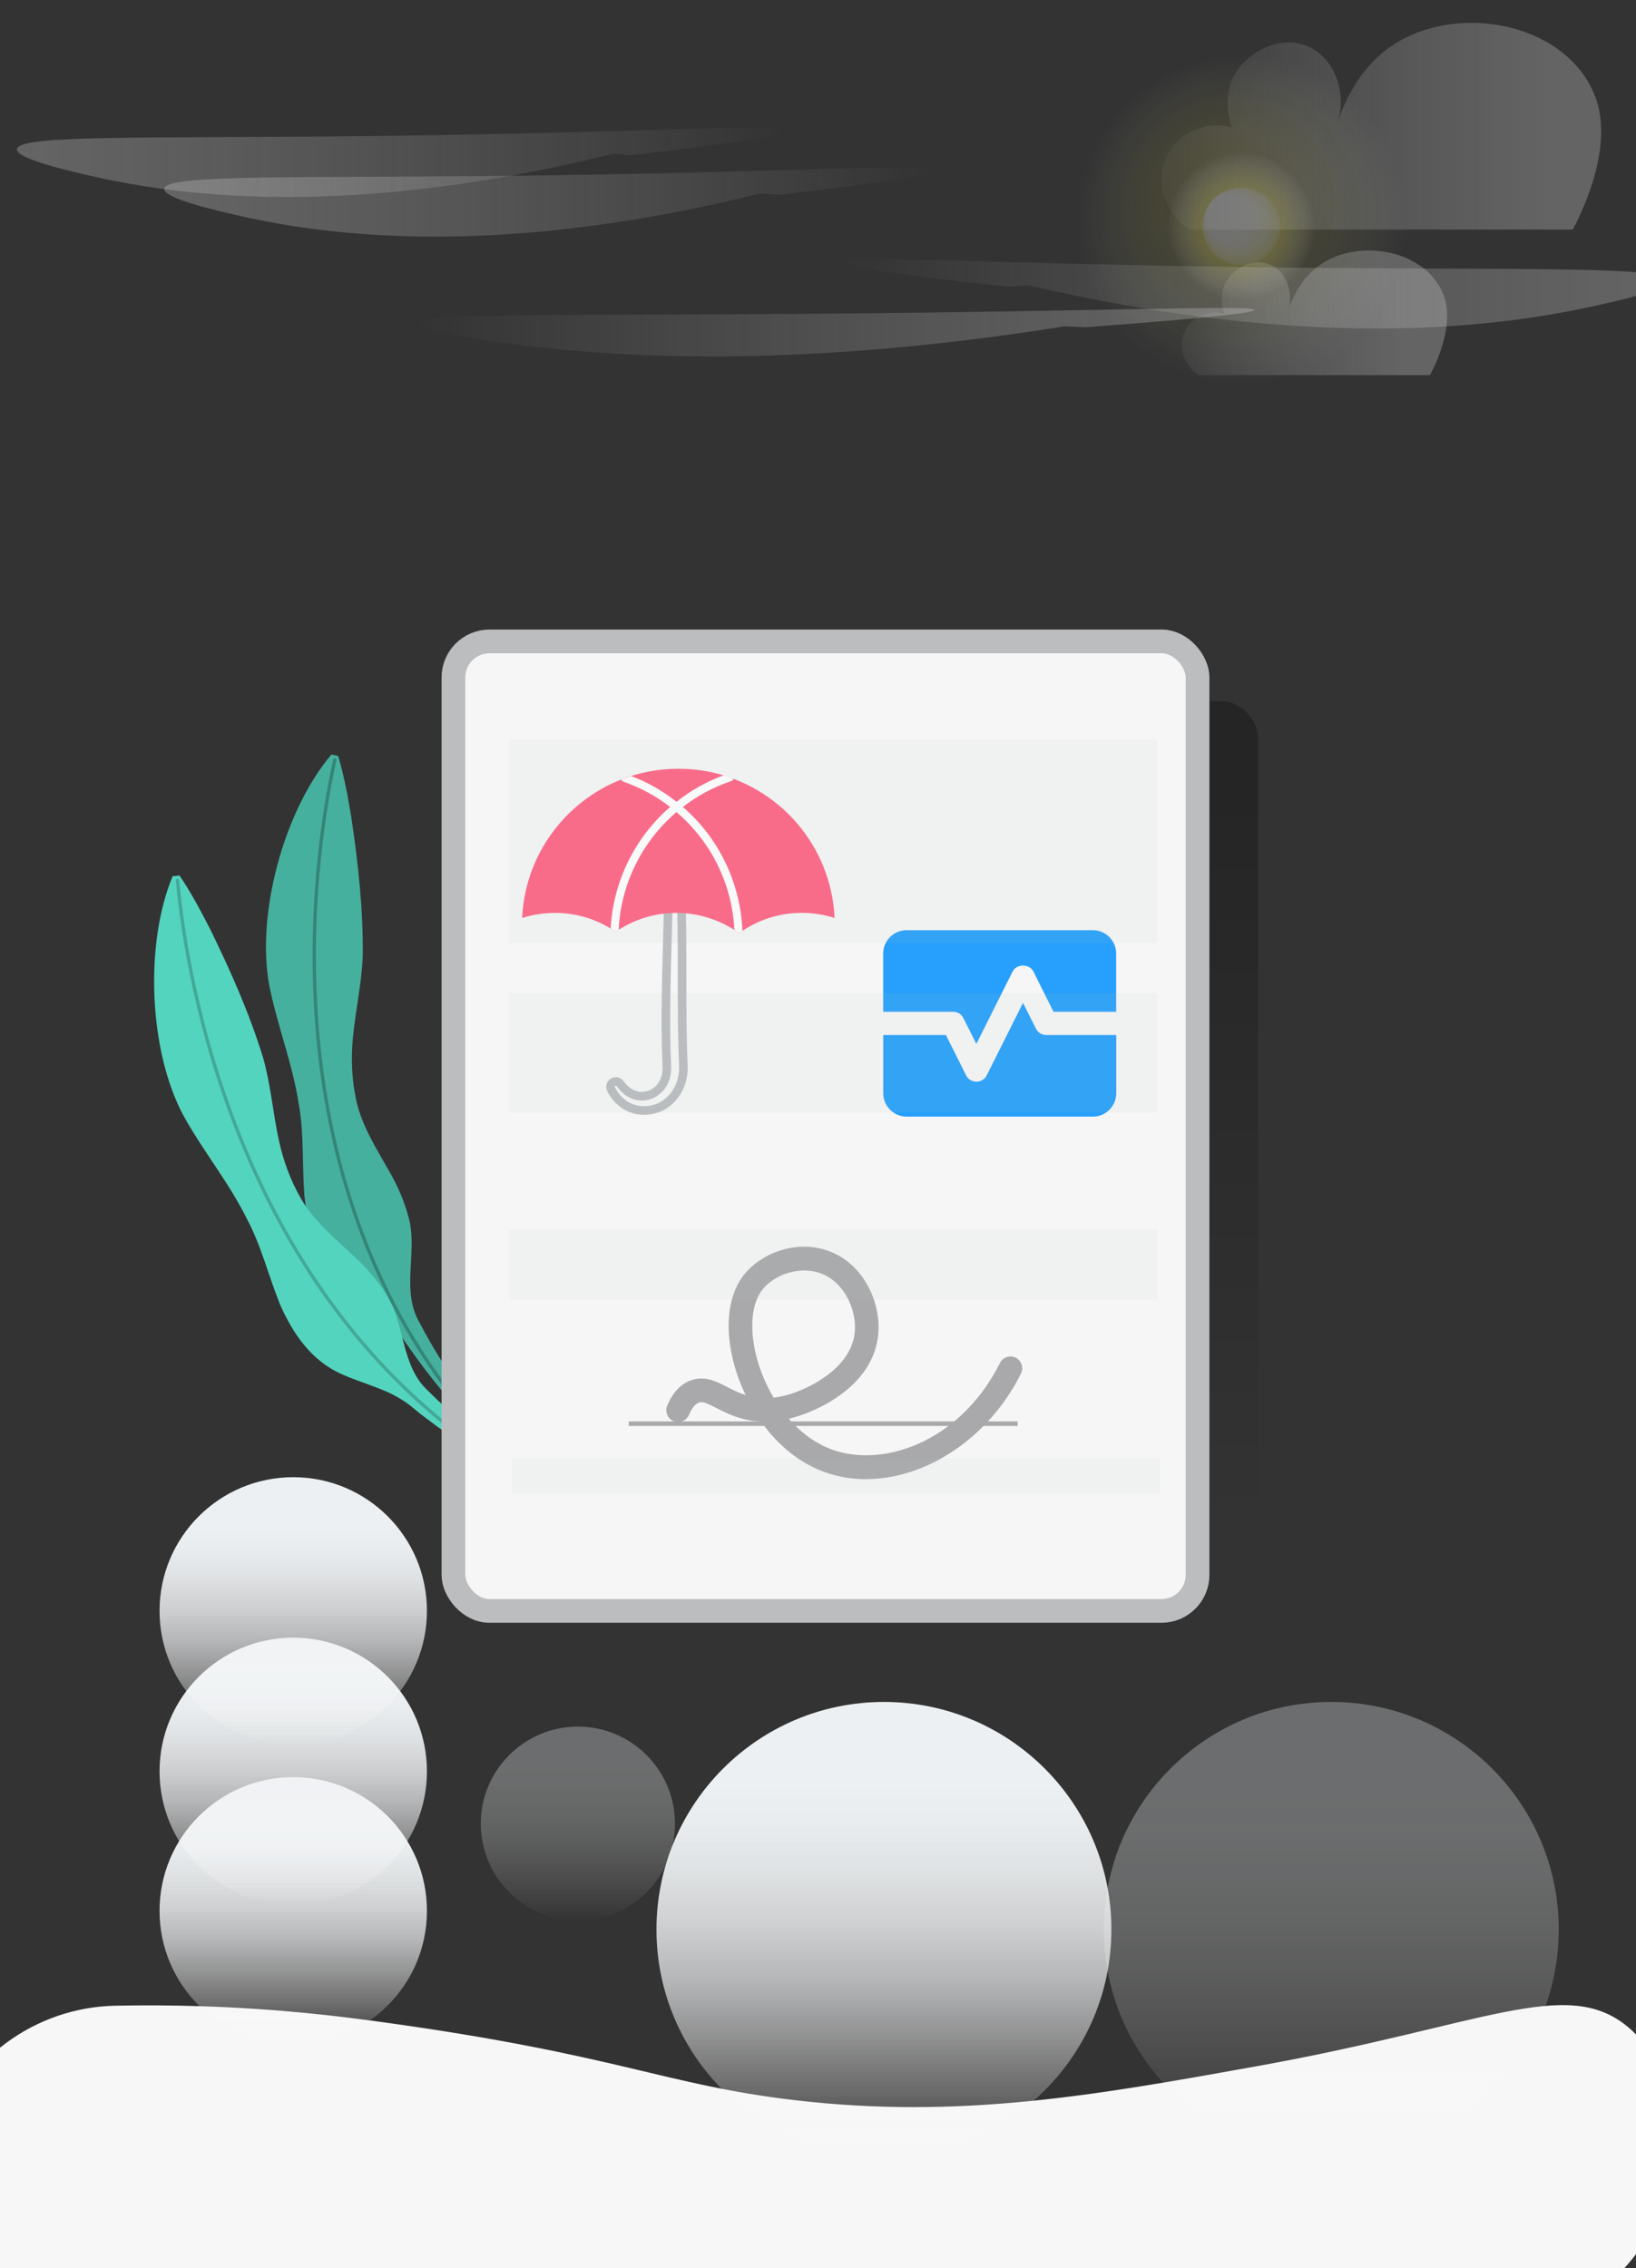 <?xml version="1.0" encoding="UTF-8"?>
<svg xmlns="http://www.w3.org/2000/svg" xmlns:xlink="http://www.w3.org/1999/xlink" viewBox="0 0 553.1 766.7">
  <rect x="0" y="0" width="553.1" height="766.7" fill="#333333" stroke="none"/>
  <defs>
    <style>
      .cls-1 {
        fill: url(#linear-gradient-2);
      }

      .cls-1, .cls-2, .cls-3, .cls-4, .cls-5, .cls-6, .cls-7 {
        opacity: .33;
      }

      .cls-1, .cls-2, .cls-4, .cls-7 {
        fill-rule: evenodd;
      }

      .cls-2 {
        fill: url(#linear-gradient-6);
      }

      .cls-8 {
        fill: #fff;
      }

      .cls-3 {
        fill: url(#radial-gradient);
      }

      .cls-9 {
        fill: #bbbdbf;
        opacity: .41;
      }

      .cls-4 {
        fill: url(#linear-gradient);
      }

      .cls-5 {
        fill: url(#linear-gradient-4);
      }

      .cls-10 {
        fill: #a9a9ab;
      }

      .cls-11 {
        fill: url(#linear-gradient-13);
        opacity: .56;
      }

      .cls-12 {
        stroke: #42a897;
      }

      .cls-12, .cls-13, .cls-14, .cls-15 {
        stroke-miterlimit: 10;
      }

      .cls-12, .cls-15 {
        fill: none;
        stroke-linecap: round;
        stroke-width: 1.12px;
      }

      .cls-13 {
        stroke-width: 2.91px;
      }

      .cls-13, .cls-14 {
        fill: #f6f6f6;
        stroke: #bbbdbf;
      }

      .cls-16 {
        fill: url(#linear-gradient-10);
      }

      .cls-17 {
        fill: url(#linear-gradient-12);
      }

      .cls-17, .cls-18 {
        opacity: .31;
      }

      .cls-19 {
        opacity: .23;
      }

      .cls-20 {
        fill: #53d4be;
      }

      .cls-6 {
        fill: url(#linear-gradient-3);
      }

      .cls-18 {
        fill: url(#linear-gradient-11);
      }

      .cls-14 {
        stroke-width: 8.02px;
      }

      .cls-21 {
        fill: url(#radial-gradient-2);
      }

      .cls-15 {
        stroke: #348577;
      }

      .cls-22 {
        fill: #45b09e;
      }

      .cls-23 {
        fill: url(#radial-gradient-3);
      }

      .cls-24 {
        fill: url(#linear-gradient-7);
      }

      .cls-25 {
        fill: #f7f7f7;
      }

      .cls-26 {
        fill: #26a0fc;
      }

      .cls-27 {
        fill: url(#linear-gradient-9);
      }

      .cls-28 {
        fill: #ff6384;
      }

      .cls-7 {
        fill: url(#linear-gradient-5);
      }

      .cls-29 {
        opacity: .3;
      }

      .cls-30 {
        fill: url(#linear-gradient-8);
      }
    </style>
    <radialGradient id="radial-gradient" cx="419.83" cy="74.45" fx="413.24" fy="61.98" r="55.57" gradientUnits="userSpaceOnUse">
      <stop offset=".05" stop-color="#fff52e"/>
      <stop offset=".19" stop-color="#fff530" stop-opacity=".99"/>
      <stop offset=".31" stop-color="#fff539" stop-opacity=".95"/>
      <stop offset=".43" stop-color="#fff648" stop-opacity=".88"/>
      <stop offset=".54" stop-color="#fff75c" stop-opacity=".78"/>
      <stop offset=".65" stop-color="#fff877" stop-opacity=".65"/>
      <stop offset=".75" stop-color="#fffa97" stop-opacity=".49"/>
      <stop offset=".86" stop-color="#fffbbe" stop-opacity=".31"/>
      <stop offset=".96" stop-color="#fffde9" stop-opacity=".1"/>
      <stop offset="1" stop-color="#fff" stop-opacity="0"/>
    </radialGradient>
    <radialGradient id="radial-gradient-2" cx="419.66" cy="76.48" fx="419.66" fy="76.48" r="24.93" xlink:href="#radial-gradient"/>
    <radialGradient id="radial-gradient-3" cx="419.66" cy="76.48" fx="409.37" fy="68.3" r="13.15" gradientUnits="userSpaceOnUse">
      <stop offset="0" stop-color="#fff"/>
      <stop offset=".4" stop-color="#fff" stop-opacity=".99"/>
      <stop offset=".54" stop-color="#fff" stop-opacity=".97"/>
      <stop offset=".65" stop-color="#fff" stop-opacity=".92"/>
      <stop offset=".73" stop-color="#fff" stop-opacity=".85"/>
      <stop offset=".8" stop-color="#fff" stop-opacity=".77"/>
      <stop offset=".86" stop-color="#fff" stop-opacity=".66"/>
      <stop offset=".92" stop-color="#fff" stop-opacity=".53"/>
      <stop offset=".97" stop-color="#fff" stop-opacity=".39"/>
      <stop offset="1" stop-color="#fff" stop-opacity=".3"/>
    </radialGradient>
    <linearGradient id="linear-gradient" x1="284.46" y1="99.3" x2="563.65" y2="99.3" gradientUnits="userSpaceOnUse">
      <stop offset="0" stop-color="#fff" stop-opacity="0"/>
      <stop offset="1" stop-color="#c9c9c9"/>
    </linearGradient>
    <linearGradient id="linear-gradient-2" x1="140.68" y1="112.29" x2="424.05" y2="112.29" xlink:href="#linear-gradient"/>
    <linearGradient id="linear-gradient-3" x1="-3909.63" y1="42.67" x2="-3754.17" y2="42.67" gradientTransform="translate(4132.09) scale(.96 1)" xlink:href="#linear-gradient"/>
    <linearGradient id="linear-gradient-4" x1="-3902.38" y1="105.73" x2="-3808.62" y2="105.73" gradientTransform="translate(4132.09) scale(.96 1)" xlink:href="#linear-gradient"/>
    <linearGradient id="linear-gradient-5" x1="-312.26" y1="54.86" x2="-33.07" y2="54.86" gradientTransform="translate(-25.14 0) rotate(-180) scale(.93 -1)" xlink:href="#linear-gradient"/>
    <linearGradient id="linear-gradient-6" x1="-365.69" y1="68.25" x2="-86.51" y2="68.25" gradientTransform="translate(-25.14 0) rotate(-180) scale(.93 -1)" xlink:href="#linear-gradient"/>
    <linearGradient id="linear-gradient-7" x1="95.32" y1="650.49" x2="185.72" y2="650.49" gradientTransform="translate(-551.35 786.4) rotate(-90)" gradientUnits="userSpaceOnUse">
      <stop offset="0" stop-color="#fff" stop-opacity="0"/>
      <stop offset="0" stop-color="#fefefe" stop-opacity=".01"/>
      <stop offset=".14" stop-color="#fafafb" stop-opacity=".27"/>
      <stop offset=".27" stop-color="#f6f7f8" stop-opacity=".49"/>
      <stop offset=".39" stop-color="#f2f4f6" stop-opacity=".68"/>
      <stop offset=".51" stop-color="#f0f2f4" stop-opacity=".82"/>
      <stop offset=".63" stop-color="#eef1f3" stop-opacity=".92"/>
      <stop offset=".73" stop-color="#edf0f2" stop-opacity=".98"/>
      <stop offset=".82" stop-color="#edf0f2"/>
    </linearGradient>
    <linearGradient id="linear-gradient-8" x1="142.47" x2="232.86" xlink:href="#linear-gradient-7"/>
    <linearGradient id="linear-gradient-9" x1="196.7" x2="287.09" xlink:href="#linear-gradient-7"/>
    <linearGradient id="linear-gradient-10" x1="57.33" y1="850.19" x2="211.14" y2="850.19" xlink:href="#linear-gradient-7"/>
    <linearGradient id="linear-gradient-11" x1="57.33" y1="1001.43" x2="211.14" y2="1001.43" xlink:href="#linear-gradient-7"/>
    <linearGradient id="linear-gradient-12" x1="137.16" y1="746.71" x2="202.8" y2="746.71" xlink:href="#linear-gradient-7"/>
    <linearGradient id="linear-gradient-13" x1="298.61" y1="514.83" x2="299.12" y2="261.86" gradientUnits="userSpaceOnUse">
      <stop offset="0" stop-color="#000" stop-opacity="0"/>
      <stop offset="1" stop-color="#000" stop-opacity=".5"/>
    </linearGradient>
  </defs>
  <g id="Bg-light">
    <g class="cls-29">
      <circle class="cls-3" cx="419.83" cy="74.45" r="55.57"/>
      <circle class="cls-21" cx="419.66" cy="76.48" r="24.93"/>
      <circle class="cls-23" cx="419.66" cy="76.48" r="13.15"/>
    </g>
    <path class="cls-4" d="M347.58,96.44c52.57,12.21,122.48,21.55,188.07,7.7,8.55-1.8,28.54-6.02,27.98-9.33-.85-5.05-48.92-3.44-133.41-4.43-93.45-1.1-145.44-4.38-145.77-1.87-.15,1.11,9.85,3.36,56.29,8.4"/>
    <path class="cls-1" d="M359.98,110.29c-53.36,8.53-124.31,15.06-190.89,5.38-8.68-1.26-28.96-4.21-28.4-6.52,.86-3.53,49.65-2.4,135.4-3.1,94.85-.77,147.62-3.06,147.95-1.3,.15,.78-10,2.35-57.13,5.87"/>
    <path class="cls-6" d="M531.72,77.6h-129.61c-7.44-4.73-11.15-14.11-8.77-22.12,2.7-9.07,12.84-15.18,23.14-12.44-.75-2.08-2.94-8.98,0-15.9,4.24-9.96,17.71-16.59,27.76-10.37,7.44,4.61,11.03,15.03,7.93,24.88,1.88-5.94,6.76-18.37,18.51-26.26,21.4-14.38,57.49-8.22,68.09,15.9,7.25,16.5-2.87,38.43-7.05,46.31Z"/>
    <path class="cls-5" d="M483.45,126.8h-78.18c-4.49-2.85-6.73-8.51-5.29-13.34,1.63-5.47,7.74-9.15,13.96-7.5-.45-1.25-1.77-5.42,0-9.59,2.56-6.01,10.68-10,16.75-6.25,4.49,2.78,6.65,9.07,4.78,15.01,1.14-3.59,4.08-11.08,11.16-15.84,12.91-8.67,34.68-4.96,41.07,9.59,4.37,9.95-1.73,23.18-4.25,27.93Z"/>
    <path class="cls-7" d="M207.16,51.99c-49.02,12.21-114.2,21.55-175.36,7.7-7.97-1.8-26.61-6.02-26.09-9.33,.79-5.05,45.61-3.44,124.39-4.43,87.13-1.1,135.61-4.38,135.92-1.87,.14,1.11-9.18,3.36-52.49,8.4"/>
    <path class="cls-2" d="M256.98,65.39c-49.02,12.21-114.2,21.55-175.36,7.7-7.97-1.8-26.61-6.02-26.09-9.33,.79-5.05,45.61-3.44,124.39-4.43,87.13-1.1,135.61-4.38,135.92-1.87,.14,1.11-9.18,3.36-52.49,8.4"/>
    <path class="cls-25" d="M-20.63,722.14c8.36-25.95,32.39-43.65,59.64-44.2,9.02-.18,18.71-.16,28.97,.17,26.7,.85,47.39,3.45,62.01,5.48,79.29,11,94.81,21.14,138.74,26.28,56.01,6.54,101.63-1.67,156.61-11.56,75.64-13.61,103.79-30.18,124.45-13.66,6.66,5.32,10.97,12.82,13.56,21.59,11.4,38.49-16.16,77.57-56.14,81.14-148.42,13.28-405.52-19.05-523.33-7.08-16.21,1.65-15.16-25.15-4.52-58.15Z"/>
    <circle class="cls-24" cx="99.14" cy="645.88" r="45.2"/>
    <circle class="cls-30" cx="99.14" cy="598.74" r="45.2"/>
    <circle class="cls-27" cx="99.14" cy="544.5" r="45.2"/>
    <circle class="cls-16" cx="298.84" cy="652.17" r="76.9"/>
    <circle class="cls-18" cx="450.08" cy="652.17" r="76.9"/>
    <circle class="cls-17" cx="195.37" cy="616.42" r="32.82"/>
  </g>
  <g id="Plants">
    <path class="cls-22" d="M217.61,526.34c-25.55-14.47-48.96-33-67.74-55.71-4.15-4.97-8.27-10.4-11.98-15.74-1.98-2.69-3.49-5.63-5.78-8.11-4.28-5.17-11.12-9.22-16.72-14.29-8.14-7.3-11.35-17.91-12.48-28.42-.8-10.29-.07-21.04-1.93-31.01-2.07-13.56-7.23-26.38-9.91-39.82-4.59-24.3,4.99-59.37,20.98-78.22,0,0,2.28,.5,2.28,.5,2.01,6.72,3.21,13.44,4.37,20.24,2.36,15.79,4.1,31.29,3.94,47.11-.3,9.42-2.46,18.61-3.35,28.05-.67,7.04-.34,14.19,1.17,21.1,1.89,8.53,6.71,16.06,10.94,23.54,3.12,5.34,5.48,10.85,6.97,16.81,2.67,11.24-2.73,23.89,3.37,34.49,5.01,9.74,11.42,19.56,18.05,28.32,15.7,20.35,35.72,37.61,58.37,50.19,0,0-.55,.98-.55,.98h0Z"/>
    <path class="cls-20" d="M241.01,522.89c-28.73-6.07-56.64-16.66-81.41-32.63-5.46-3.49-11.03-7.42-16.18-11.38-2.7-1.97-5.03-4.31-7.96-5.99-5.64-3.63-13.39-5.42-20.26-8.56-9.97-4.5-16.23-13.64-20.49-23.32-3.87-9.56-6.42-20.03-11.21-28.98-6.07-12.3-14.87-22.96-21.48-34.96-11.72-21.78-13.19-58.1-3.65-80.9,0,0,2.32-.22,2.32-.22,3.95,5.8,7.12,11.84,10.29,17.97,7.01,14.33,13.37,28.61,18,43.72,2.56,9.07,3.28,18.48,5.29,27.75,1.49,6.92,3.96,13.63,7.49,19.76,4.38,7.56,11.25,13.28,17.54,19.13,4.59,4.15,8.5,8.69,11.73,13.92,5.94,9.91,4.62,23.59,13.64,31.86,7.72,7.77,16.8,15.19,25.76,21.54,21.12,14.65,45.42,25.05,70.81,30.19,0,0-.23,1.1-.23,1.1h0Z"/>
    <path class="cls-15" d="M217.89,527.44c-19.18-10.77-40.79-26.47-60-49.41-72.18-86.22-48.99-201.47-44.71-221.17"/>
    <path class="cls-12" d="M241.61,523.86c-21.53-4.47-46.88-12.9-72.13-28.96-94.86-60.37-107.59-177.24-109.47-197.32"/>
  </g>
  <g id="Main">
    <rect class="cls-11" x="172.36" y="237.03" width="252.97" height="329.52" rx="12.26" ry="12.26"/>
    <rect class="cls-14" x="153.3" y="216.8" width="251.57" height="327.7" rx="12.2" ry="12.2"/>
    <g>
      <rect class="cls-10" x="212.57" y="480.45" width="131.45" height="1.53"/>
      <path class="cls-10" d="M292.83,499.98c-5.61,0-11.13-1.06-16.32-3.31-8.07-3.49-14.45-9.46-19.2-16.17-2-.09-4.09-.37-6.23-.93-3.56-.93-6.47-2.42-8.8-3.62-3.3-1.69-4.78-2.33-6.06-1.85-1.22,.47-2.36,1.89-3.28,4.1-.85,2.03-3.19,2.99-5.22,2.15-2.03-.85-2.99-3.18-2.15-5.22,1.81-4.34,4.42-7.19,7.78-8.48,4.73-1.82,8.71,.22,12.56,2.19,1.91,.98,3.88,1.99,6.16,2.7-1.65-3.44-2.91-6.86-3.8-10.08-3.31-11.98-2.33-22.85,2.69-29.83,5.63-7.83,18.37-13.15,29.91-8.51,11.19,4.5,16.59,16.8,16.14,26.62-.75,16.46-16.45,24.68-23.17,27.45-1.34,.55-3.86,1.59-7.17,2.36,3.54,4.07,7.86,7.55,12.99,9.77,17.43,7.54,44.71-1.26,58.39-28.61,.98-1.97,3.38-2.78,5.35-1.78,1.97,.99,2.77,3.38,1.78,5.35-11.01,21.99-32.24,35.67-52.36,35.67Zm-20.9-70.55c-5.9,0-11.68,2.98-14.49,6.89-3.55,4.94-4.1,13.55-1.48,23.05,1.15,4.15,3,8.7,5.57,13.05,4.21-.47,7.6-1.87,9.27-2.56,4.14-1.71,17.69-8.23,18.25-20.44,.31-6.84-3.49-15.77-11.15-18.86-1.92-.77-3.95-1.12-5.96-1.12Z"/>
    </g>
    <g>
      <path class="cls-26" d="M350.23,347.68l-4.37-8.7-12.25,24.46c-.63,1.34-2.01,2.17-3.5,2.17s-2.87-.83-3.5-2.17l-6.81-13.59h-21.19v19.69c0,4.33,3.54,7.88,7.88,7.88h63.01c4.33,0,7.88-3.54,7.88-7.88v-19.69h-23.63c-1.5,0-2.87-.83-3.5-2.17Z"/>
      <path class="cls-26" d="M369.48,314.41h-63.01c-4.33,0-7.88,3.54-7.88,7.88v19.69h23.63c1.5,0,2.87,.83,3.5,2.17l4.37,8.7,12.25-24.46c1.34-2.68,5.71-2.68,7.05,0l6.77,13.59h21.19v-19.69c0-4.33-3.54-7.88-7.88-7.88Z"/>
    </g>
    <g>
      <path class="cls-13" d="M229.65,290.96c1.51,20.68,.62,41.4,1.14,62.09,.05,1.95,.12,4.15,.2,6.1,0,0,.05,.84,.05,.84,0,0,.01,.21,.01,.21-.01,.52,0,1.08-.03,1.59-.21,4.1-2,8.13-5.26,10.76-3.99,3.28-10.06,3.8-14.4,.98-2.08-1.31-3.7-3.24-4.76-5.39-.45-.88-.1-1.96,.78-2.41,.83-.43,1.82-.13,2.32,.61,1.03,1.41,2.3,2.62,3.83,3.38,5.71,2.66,11.44-1.59,11.87-7.59,.06-.56,.06-1.19,.06-1.76,0,0-.01-.18-.01-.18l-.05-.71c-.57-14.23-.1-29.38,.27-43.65,.22-8.26,.38-16.5,.39-24.75,.05-2.24,3.32-2.44,3.58-.13h0Z"/>
      <g>
        <path class="cls-28" d="M176.5,310.28s.03-.01,.04-.01h0s-.04,.01-.04,.01Z"/>
        <path class="cls-28" d="M282.17,310.28c-3.49-1.12-7.23-1.73-11.1-1.73-7.43,0-14.34,2.25-20.08,6.09-.38,.24-.73,.5-1.1,.76-.53-.38-1.07-.74-1.62-1.08-5.63-3.59-12.46-5.76-19.57-5.76s-13.91,2.1-19.54,5.72c-.34,.23-.68,.45-1,.68-.14-.11-.27-.19-.41-.27-.42-.28-.85-.55-1.29-.83-5.48-3.37-11.94-5.3-18.85-5.3-3.87,0-7.59,.61-11.08,1.72,.97-21.33,14.57-39.35,33.49-46.79,.42-.18,.84-.34,1.26-.49,.68-.24,1.37-.49,2.07-.69h.01c5.03-1.61,10.41-2.46,15.97-2.46s10.45,.77,15.26,2.23c.72,.22,1.43,.46,2.15,.7,.42,.15,.84,.3,1.26,.47,19.28,7.25,33.19,25.48,34.15,47.04Z"/>
      </g>
      <path class="cls-8" d="M210.03,263.47c.15,.35,.43,.64,.81,.77,5.67,1.96,10.95,4.82,15.72,8.53,.43,.31,.87,.65,1.29,1,.28,.24,.58,.47,.85,.73,11.79,10.03,18.84,24.4,19.57,39.81,.55,.34,1.1,.7,1.62,1.08,.37-.26,.72-.51,1.1-.76-.64-16.16-7.89-31.26-20.12-41.88-.43-.37-.87-.72-1.3-1.08-.28-.23-.57-.46-.85-.66-4.68-3.69-9.82-6.63-15.35-8.71h-.01l-3.33,1.18Z"/>
      <path class="cls-8" d="M248.02,263.24c-.14,.35-.43,.65-.83,.78-5.91,1.99-11.39,4.91-16.32,8.73-.43,.32-.87,.66-1.3,1.01-.3,.24-.58,.49-.87,.73-11.72,10-18.82,24.4-19.54,39.77-.34,.23-.68,.45-1,.68-.14-.11-.27-.19-.41-.27-.42-.28-.85-.55-1.29-.83,.83-15.82,8.11-30.68,20.1-41.08,.42-.37,.85-.73,1.29-1.08,.28-.23,.58-.47,.87-.68,4.82-3.82,10.14-6.81,15.89-8.94,.72,.22,1.43,.46,2.15,.7,.42,.15,.84,.3,1.26,.47Z"/>
    </g>
    <g class="cls-19">
      <rect class="cls-9" x="172.19" y="250" width="219.11" height="68.72"/>
      <rect class="cls-9" x="172.19" y="335.74" width="219.11" height="40.27"/>
      <rect class="cls-9" x="172.19" y="415.54" width="219.11" height="23.71"/>
      <rect class="cls-9" x="173.04" y="492.98" width="219.11" height="11.85"/>
    </g>
  </g>
</svg>